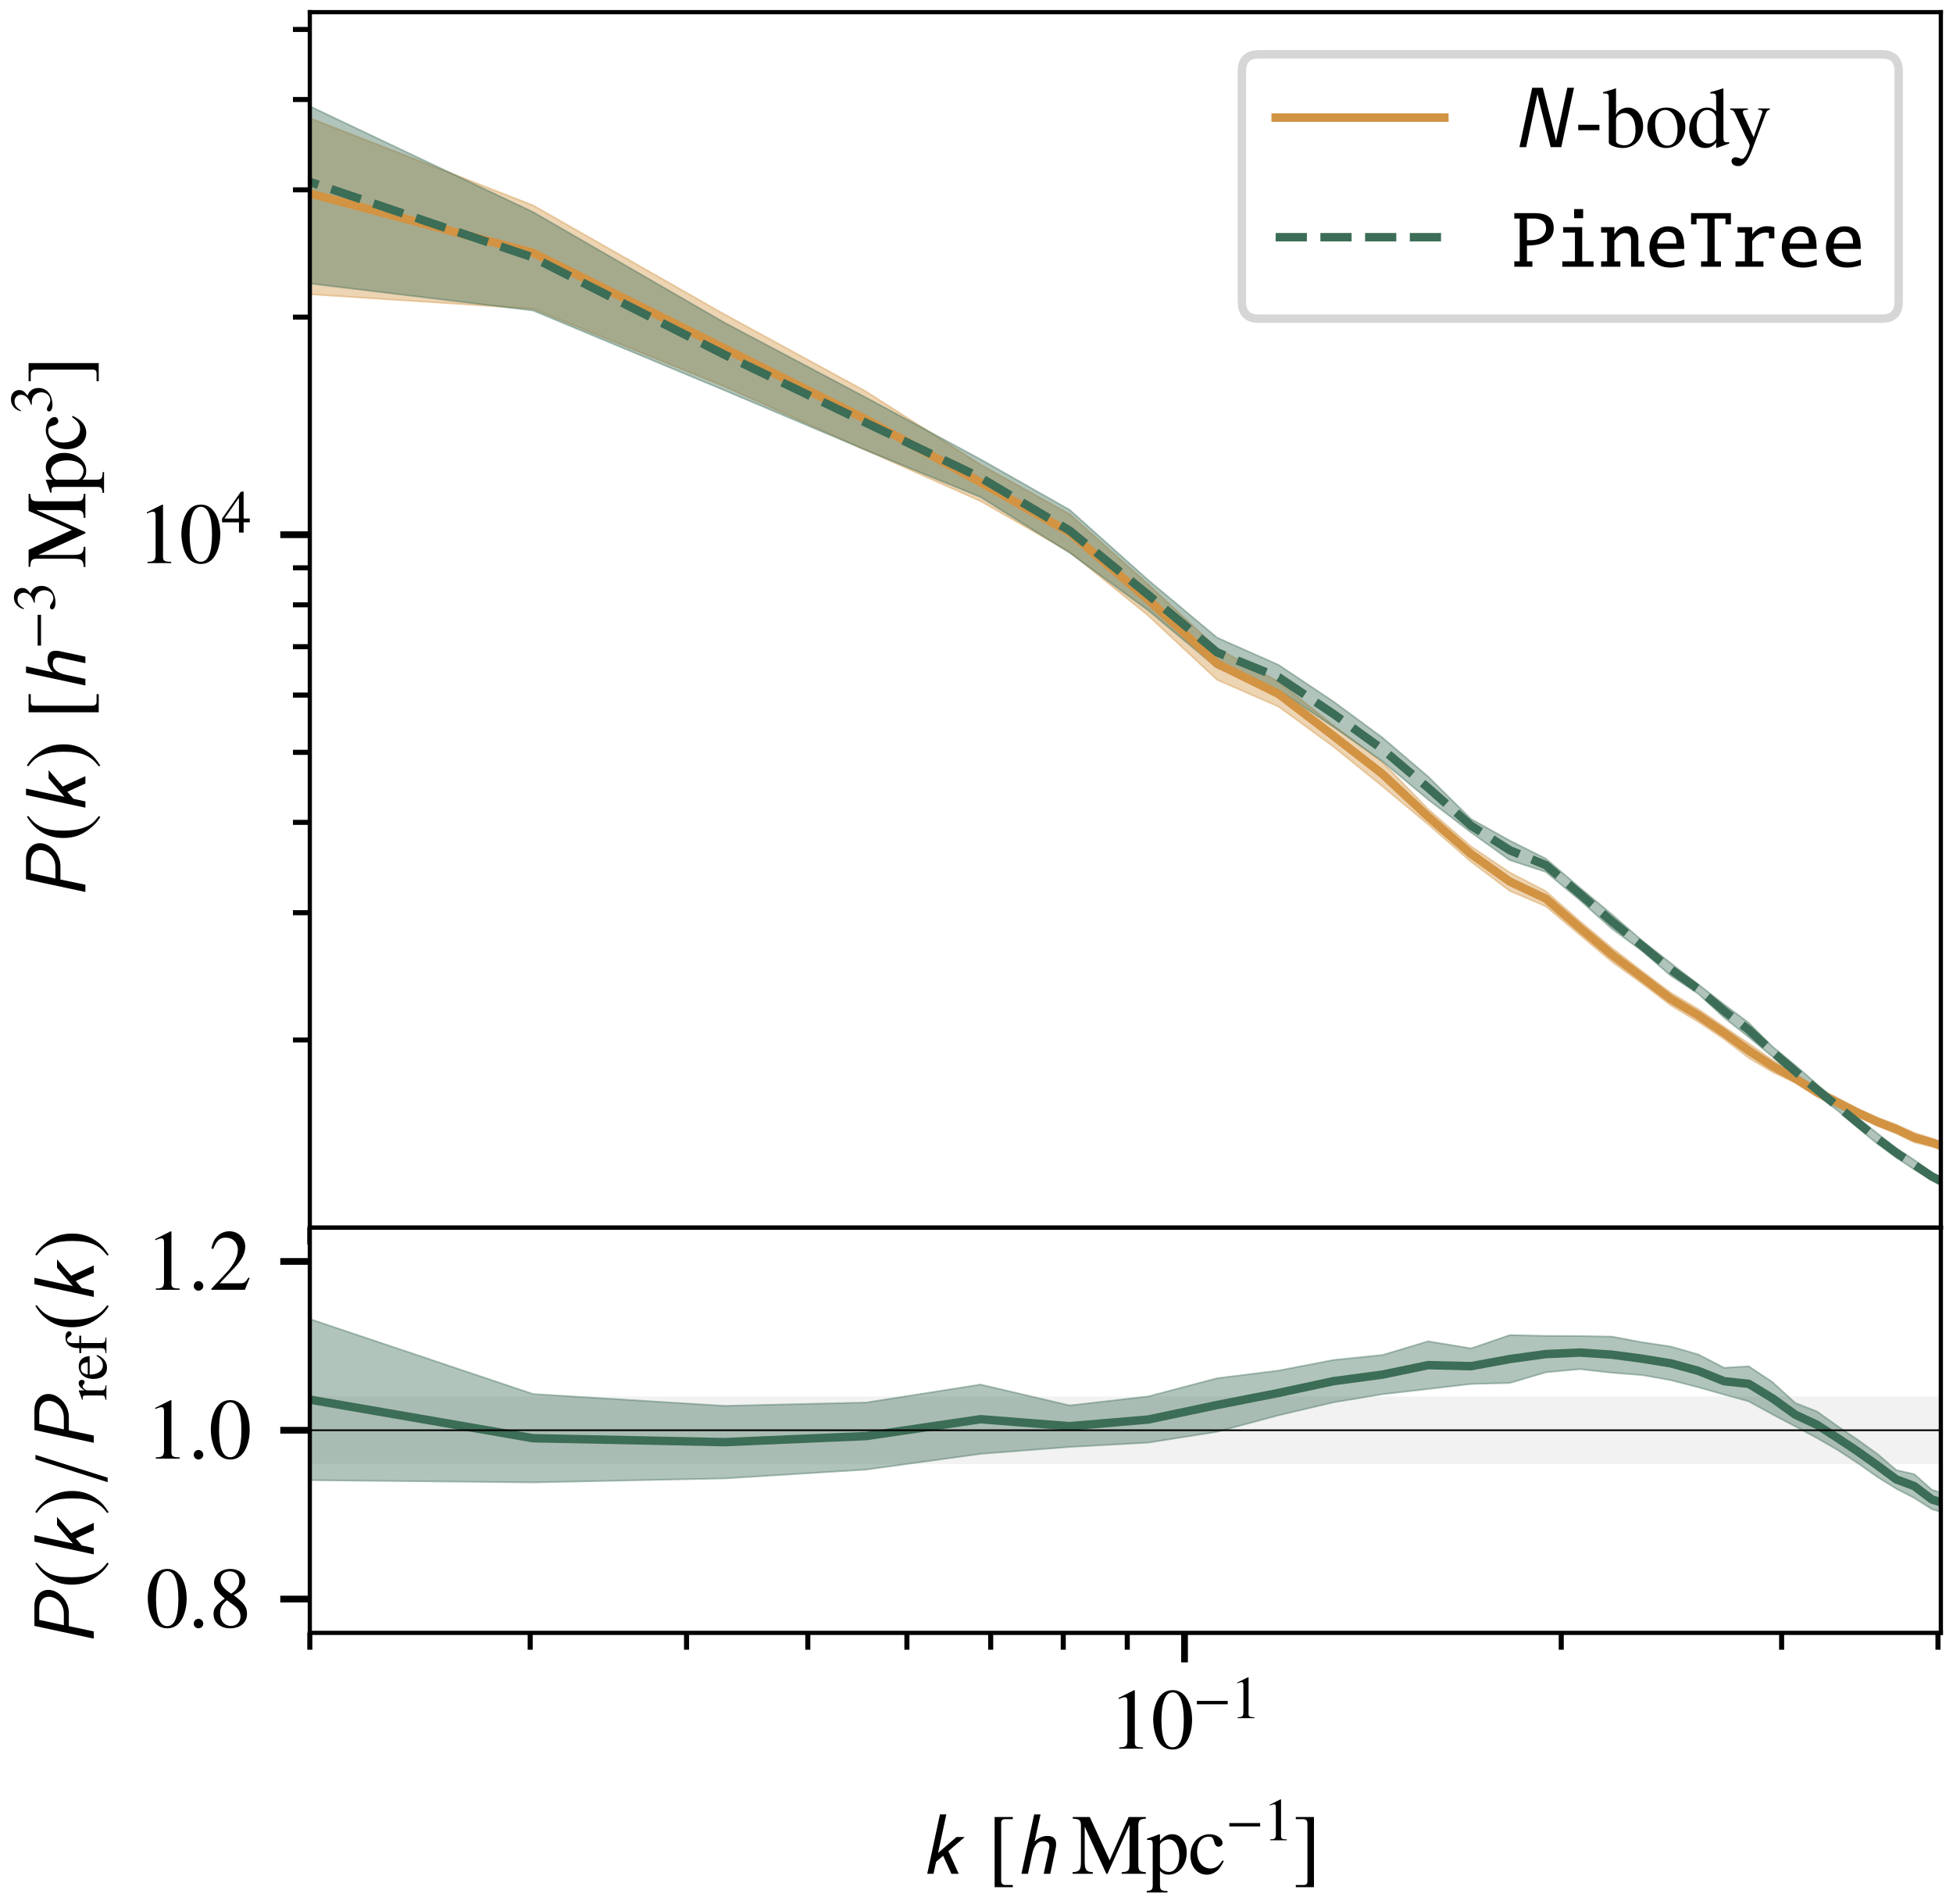 <?xml version="1.0" encoding="utf-8" standalone="no"?>
<!DOCTYPE svg PUBLIC "-//W3C//DTD SVG 1.1//EN"
  "http://www.w3.org/Graphics/SVG/1.1/DTD/svg11.dtd">
<svg xmlns:xlink="http://www.w3.org/1999/xlink" width="231.485pt" height="225.665pt" viewBox="0 0 231.485 225.665" xmlns="http://www.w3.org/2000/svg" version="1.1">
 <defs>
  <style type="text/css">*{stroke-linejoin: round; stroke-linecap: butt}</style>
 </defs>
 <g id="figure_1">
  <g id="patch_1">
   <path d="M 0 225.665 
L 231.485 225.665 
L 231.485 0 
L 0 0 
z
" style="fill: #ffffff"/>
  </g>
  <g id="axes_1">
   <g id="patch_2">
    <path d="M 36.722 145.497 
L 230.045 145.497 
L 230.045 1.44 
L 36.722 1.44 
z
" style="fill: #ffffff"/>
   </g>
   <g id="PolyCollection_1">
    <path d="M 29.212 11.063 
L 29.212 34.392 
L 63.18 36.597 
L 85.876 45.81 
L 102.672 53.362 
L 116.218 59.396 
L 126.792 65.427 
L 136.094 72.962 
L 144.254 80.566 
L 151.556 83.752 
L 158.052 88.496 
L 163.86 93.199 
L 169.276 97.707 
L 174.358 102.134 
L 178.954 105.591 
L 183.228 107.415 
L 187.253 110.81 
L 191.05 113.983 
L 194.643 116.576 
L 198.055 119.173 
L 201.297 121.118 
L 204.361 123.165 
L 207.275 125.381 
L 210.095 127.066 
L 212.778 128.318 
L 215.356 129.986 
L 217.855 131.254 
L 220.257 132.348 
L 222.549 133.474 
L 224.763 134.344 
L 226.9 135.401 
L 228.988 135.898 
L 231.009 136.573 
L 232.961 137.769 
L 234.857 138.362 
L 236.696 139.329 
L 238.495 139.956 
L 240.232 140.659 
L 241.918 141.038 
L 243.569 141.537 
L 245.16 142.237 
L 246.731 142.561 
L 248.282 142.987 
L 249.771 143.762 
L 251.211 144.027 
L 252.656 144.6 
L 254.083 144.963 
L 255.427 145.751 
L 256.737 145.824 
L 258.099 147.604 
L 259.489 147.508 
L 260.74 147.588 
L 261.738 149.991 
L 262.978 151.37 
L 264.258 160.984 
L 265.431 86076.869 
L 265.431 111.315 
L 265.431 111.315 
L 264.258 133.836 
L 262.978 141.163 
L 261.738 142.169 
L 260.74 142.914 
L 259.489 142.96 
L 258.099 143.87 
L 256.737 142.83 
L 255.427 142.775 
L 254.083 142.957 
L 252.656 142.431 
L 251.211 142.409 
L 249.771 142.03 
L 248.282 141.519 
L 246.731 141.321 
L 245.16 141.193 
L 243.569 140.404 
L 241.918 140.179 
L 240.232 139.66 
L 238.495 138.879 
L 236.696 138.261 
L 234.857 137.326 
L 232.961 136.746 
L 231.009 135.663 
L 228.988 134.92 
L 226.9 134.249 
L 224.763 133.286 
L 222.549 132.446 
L 220.257 131.455 
L 217.855 130.142 
L 215.356 128.883 
L 212.778 127.318 
L 210.095 125.641 
L 207.275 123.673 
L 204.361 121.695 
L 201.297 119.587 
L 198.055 117.658 
L 194.643 115.097 
L 191.05 112.324 
L 187.253 109.162 
L 183.228 105.615 
L 178.954 103.402 
L 174.358 100.31 
L 169.276 95.901 
L 163.86 90.32 
L 158.052 85.976 
L 151.556 80.803 
L 144.254 76.827 
L 136.094 69.248 
L 126.792 60.944 
L 116.218 55.06 
L 102.672 46.409 
L 85.876 37.256 
L 63.18 24.336 
L 29.212 11.063 
z
" clip-path="url(#pff41f1a138)" style="fill: #d29343; fill-opacity: 0.4; stroke: #d29343; stroke-opacity: 0.4; stroke-width: 0.2"/>
   </g>
   <g id="PolyCollection_2">
    <path d="M 29.212 9.037 
L 29.212 32.692 
L 63.18 36.802 
L 85.876 46.263 
L 102.672 53.37 
L 116.218 58.907 
L 126.792 65.526 
L 136.094 72.335 
L 144.254 79.147 
L 151.556 81.781 
L 158.052 86.14 
L 163.86 90.231 
L 169.276 94.758 
L 174.358 98.655 
L 178.954 101.945 
L 183.228 103.333 
L 187.253 106.685 
L 191.05 110.069 
L 194.643 112.71 
L 198.055 115.655 
L 201.297 117.787 
L 204.361 120.611 
L 207.275 122.908 
L 210.095 125.24 
L 212.778 127.701 
L 215.356 129.786 
L 217.855 131.646 
L 220.257 133.709 
L 222.549 135.584 
L 224.763 137.191 
L 226.9 138.608 
L 228.988 139.885 
L 231.009 140.99 
L 232.961 142.122 
L 234.857 143.381 
L 236.696 144.24 
L 238.495 145.368 
L 240.232 146.076 
L 241.918 147.064 
L 243.569 147.971 
L 245.16 148.684 
L 246.731 149.262 
L 248.282 150.407 
L 249.771 150.712 
L 251.211 151.521 
L 252.656 151.363 
L 254.083 152.331 
L 255.427 152.828 
L 256.737 153.471 
L 258.099 153.866 
L 259.489 154.91 
L 260.74 155.258 
L 261.738 156.624 
L 262.978 158.549 
L 264.258 160.716 
L 265.431 86076.869 
L 265.431 118.285 
L 265.431 118.285 
L 264.258 144.393 
L 262.978 146.007 
L 261.738 148.659 
L 260.74 148.964 
L 259.489 150.682 
L 258.099 150.404 
L 256.737 150.794 
L 255.427 150.4 
L 254.083 150.007 
L 252.656 149.387 
L 251.211 149.101 
L 249.771 148.912 
L 248.282 148.739 
L 246.731 148.109 
L 245.16 147.349 
L 243.569 146.686 
L 241.918 146.034 
L 240.232 145.258 
L 238.495 144.279 
L 236.696 143.283 
L 234.857 142.174 
L 232.961 141.276 
L 231.009 139.953 
L 228.988 138.991 
L 226.9 137.481 
L 224.763 136.069 
L 222.549 134.348 
L 220.257 132.52 
L 217.855 130.658 
L 215.356 128.492 
L 212.778 126.244 
L 210.095 124.047 
L 207.275 121.22 
L 204.361 119.044 
L 201.297 116.663 
L 198.055 114.169 
L 194.643 111.484 
L 191.05 108.365 
L 187.253 105.2 
L 183.228 101.766 
L 178.954 99.626 
L 174.358 97.066 
L 169.276 92.038 
L 163.86 87.422 
L 158.052 83.144 
L 151.556 78.808 
L 144.254 75.567 
L 136.094 68.746 
L 126.792 60.432 
L 116.218 54.434 
L 102.672 47.133 
L 85.876 38.248 
L 63.18 25.135 
L 29.212 9.037 
z
" clip-path="url(#pff41f1a138)" style="fill: #3c6d56; fill-opacity: 0.4; stroke: #3c6d56; stroke-opacity: 0.4; stroke-width: 0.2"/>
   </g>
   <g id="matplotlib.axis_1">
    <g id="xtick_1">
     <g id="line2d_1">
      <defs>
       <path id="m02d01fe6b8" d="M 0 0 
L 0 3.5 
" style="stroke: #000000; stroke-width: 0.8"/>
      </defs>
      <g>
       <use xlink:href="#m02d01fe6b8" x="140.4" y="145.497" style="stroke: #000000; stroke-width: 0.8"/>
      </g>
     </g>
    </g>
    <g id="xtick_2">
     <g id="line2d_2">
      <defs>
       <path id="mad26ed3a1e" d="M 0 0 
L 0 2 
" style="stroke: #000000; stroke-width: 0.6"/>
      </defs>
      <g>
       <use xlink:href="#mad26ed3a1e" x="36.722" y="145.497" style="stroke: #000000; stroke-width: 0.6"/>
      </g>
     </g>
    </g>
    <g id="xtick_3">
     <g id="line2d_3">
      <g>
       <use xlink:href="#mad26ed3a1e" x="62.842" y="145.497" style="stroke: #000000; stroke-width: 0.6"/>
      </g>
     </g>
    </g>
    <g id="xtick_4">
     <g id="line2d_4">
      <g>
       <use xlink:href="#mad26ed3a1e" x="81.374" y="145.497" style="stroke: #000000; stroke-width: 0.6"/>
      </g>
     </g>
    </g>
    <g id="xtick_5">
     <g id="line2d_5">
      <g>
       <use xlink:href="#mad26ed3a1e" x="95.748" y="145.497" style="stroke: #000000; stroke-width: 0.6"/>
      </g>
     </g>
    </g>
    <g id="xtick_6">
     <g id="line2d_6">
      <g>
       <use xlink:href="#mad26ed3a1e" x="107.493" y="145.497" style="stroke: #000000; stroke-width: 0.6"/>
      </g>
     </g>
    </g>
    <g id="xtick_7">
     <g id="line2d_7">
      <g>
       <use xlink:href="#mad26ed3a1e" x="117.424" y="145.497" style="stroke: #000000; stroke-width: 0.6"/>
      </g>
     </g>
    </g>
    <g id="xtick_8">
     <g id="line2d_8">
      <g>
       <use xlink:href="#mad26ed3a1e" x="126.026" y="145.497" style="stroke: #000000; stroke-width: 0.6"/>
      </g>
     </g>
    </g>
    <g id="xtick_9">
     <g id="line2d_9">
      <g>
       <use xlink:href="#mad26ed3a1e" x="133.613" y="145.497" style="stroke: #000000; stroke-width: 0.6"/>
      </g>
     </g>
    </g>
    <g id="xtick_10">
     <g id="line2d_10">
      <g>
       <use xlink:href="#mad26ed3a1e" x="185.052" y="145.497" style="stroke: #000000; stroke-width: 0.6"/>
      </g>
     </g>
    </g>
    <g id="xtick_11">
     <g id="line2d_11">
      <g>
       <use xlink:href="#mad26ed3a1e" x="211.172" y="145.497" style="stroke: #000000; stroke-width: 0.6"/>
      </g>
     </g>
    </g>
    <g id="xtick_12">
     <g id="line2d_12">
      <g>
       <use xlink:href="#mad26ed3a1e" x="229.704" y="145.497" style="stroke: #000000; stroke-width: 0.6"/>
      </g>
     </g>
    </g>
   </g>
   <g id="matplotlib.axis_2">
    <g id="ytick_1">
     <g id="line2d_13">
      <defs>
       <path id="m8288c429e6" d="M 0 0 
L -3.5 0 
" style="stroke: #000000; stroke-width: 0.8"/>
      </defs>
      <g>
       <use xlink:href="#m8288c429e6" x="36.722" y="63.372" style="stroke: #000000; stroke-width: 0.8"/>
      </g>
     </g>
     <g id="text_1">
      <!-- $\mathdefault{10^{4}}$ -->
      <g transform="translate(16.272 66.735) scale(0.1 -0.1)">
       <defs>
        <path id="NimbusRomNo9L-Regu-31" d="M 1862 4352 
L 710 3776 
L 710 3686 
C 787 3718 858 3743 883 3756 
C 998 3801 1107 3826 1171 3826 
C 1306 3826 1363 3731 1363 3525 
L 1363 599 
C 1363 386 1312 238 1210 179 
C 1114 121 1024 102 755 96 
L 755 0 
L 2522 0 
L 2522 96 
C 2016 102 1914 167 1914 477 
L 1914 4339 
L 1862 4352 
z
" transform="scale(0.016)"/>
        <path id="NimbusRomNo9L-Regu-30" d="M 1626 4352 
C 1274 4352 1005 4243 768 4019 
C 397 3661 154 2924 154 2176 
C 154 1478 365 729 666 371 
C 902 89 1229 -64 1600 -64 
C 1926 -64 2202 44 2432 268 
C 2803 620 3046 1363 3046 2137 
C 3046 3449 2464 4352 1626 4352 
z
M 1606 4185 
C 2144 4185 2432 3462 2432 2124 
C 2432 787 2150 102 1600 102 
C 1050 102 768 787 768 2118 
C 768 3475 1056 4185 1606 4185 
z
" transform="scale(0.016)"/>
        <path id="NimbusRomNo9L-Regu-34" d="M 3021 1497 
L 2368 1497 
L 2368 4352 
L 2086 4352 
L 77 1497 
L 77 1088 
L 1875 1088 
L 1875 0 
L 2368 0 
L 2368 1088 
L 3021 1088 
L 3021 1497 
z
M 1869 1497 
L 333 1497 
L 1869 3697 
L 1869 1497 
z
" transform="scale(0.016)"/>
       </defs>
       <use xlink:href="#NimbusRomNo9L-Regu-31" transform="scale(0.996)"/>
       <use xlink:href="#NimbusRomNo9L-Regu-30" transform="translate(49.813 0) scale(0.996)"/>
       <use xlink:href="#NimbusRomNo9L-Regu-34" transform="translate(99.626 36.164) scale(0.697)"/>
      </g>
     </g>
    </g>
    <g id="ytick_2">
     <g id="line2d_14">
      <defs>
       <path id="m710225ba68" d="M 0 0 
L -2 0 
" style="stroke: #000000; stroke-width: 0.6"/>
      </defs>
      <g>
       <use xlink:href="#m710225ba68" x="36.722" y="123.253" style="stroke: #000000; stroke-width: 0.6"/>
      </g>
     </g>
    </g>
    <g id="ytick_3">
     <g id="line2d_15">
      <g>
       <use xlink:href="#m710225ba68" x="36.722" y="108.168" style="stroke: #000000; stroke-width: 0.6"/>
      </g>
     </g>
    </g>
    <g id="ytick_4">
     <g id="line2d_16">
      <g>
       <use xlink:href="#m710225ba68" x="36.722" y="97.464" style="stroke: #000000; stroke-width: 0.6"/>
      </g>
     </g>
    </g>
    <g id="ytick_5">
     <g id="line2d_17">
      <g>
       <use xlink:href="#m710225ba68" x="36.722" y="89.162" style="stroke: #000000; stroke-width: 0.6"/>
      </g>
     </g>
    </g>
    <g id="ytick_6">
     <g id="line2d_18">
      <g>
       <use xlink:href="#m710225ba68" x="36.722" y="82.378" style="stroke: #000000; stroke-width: 0.6"/>
      </g>
     </g>
    </g>
    <g id="ytick_7">
     <g id="line2d_19">
      <g>
       <use xlink:href="#m710225ba68" x="36.722" y="76.643" style="stroke: #000000; stroke-width: 0.6"/>
      </g>
     </g>
    </g>
    <g id="ytick_8">
     <g id="line2d_20">
      <g>
       <use xlink:href="#m710225ba68" x="36.722" y="71.675" style="stroke: #000000; stroke-width: 0.6"/>
      </g>
     </g>
    </g>
    <g id="ytick_9">
     <g id="line2d_21">
      <g>
       <use xlink:href="#m710225ba68" x="36.722" y="67.292" style="stroke: #000000; stroke-width: 0.6"/>
      </g>
     </g>
    </g>
    <g id="ytick_10">
     <g id="line2d_22">
      <g>
       <use xlink:href="#m710225ba68" x="36.722" y="37.583" style="stroke: #000000; stroke-width: 0.6"/>
      </g>
     </g>
    </g>
    <g id="ytick_11">
     <g id="line2d_23">
      <g>
       <use xlink:href="#m710225ba68" x="36.722" y="22.497" style="stroke: #000000; stroke-width: 0.6"/>
      </g>
     </g>
    </g>
    <g id="ytick_12">
     <g id="line2d_24">
      <g>
       <use xlink:href="#m710225ba68" x="36.722" y="11.793" style="stroke: #000000; stroke-width: 0.6"/>
      </g>
     </g>
    </g>
    <g id="ytick_13">
     <g id="line2d_25">
      <g>
       <use xlink:href="#m710225ba68" x="36.722" y="3.491" style="stroke: #000000; stroke-width: 0.6"/>
      </g>
     </g>
    </g>
    <g id="text_2">
     <!-- $P(k)$ [$h^{-3}\,\mathrm{Mpc}^3$] -->
     <g transform="translate(10.12 106.621) rotate(-90) scale(0.1 -0.1)">
      <defs>
       <path id="CMSSI17-50" d="M 1498 1856 
L 2502 1856 
C 3373 1856 4198 2617 4198 3378 
C 4198 3912 3782 4416 3008 4416 
L 1517 4416 
L 570 0 
L 1107 0 
L 1498 1856 
z
M 1965 4057 
L 2797 4057 
C 3405 4057 3686 3743 3686 3340 
C 3686 2856 3270 2227 2400 2227 
L 1568 2227 
L 1965 4057 
z
" transform="scale(0.016)"/>
       <path id="NimbusRomNo9L-Regu-28" d="M 1888 4352 
C 1414 4044 1222 3878 986 3583 
C 531 3027 307 2387 307 1638 
C 307 825 544 198 1107 -455 
C 1370 -762 1536 -903 1869 -1108 
L 1946 -1006 
C 1434 -602 1254 -378 1082 102 
C 928 530 858 1017 858 1657 
C 858 2329 941 2854 1114 3251 
C 1293 3647 1485 3878 1946 4249 
L 1888 4352 
z
" transform="scale(0.016)"/>
       <path id="CMSSI17-6b" d="M 2054 1686 
L 3270 2735 
L 2656 2735 
L 1286 1552 
L 1901 4416 
L 1427 4416 
L 480 0 
L 947 0 
L 1139 891 
L 1664 1342 
L 2278 0 
L 2822 0 
L 2054 1686 
z
" transform="scale(0.016)"/>
       <path id="NimbusRomNo9L-Regu-29" d="M 243 -1108 
C 717 -801 909 -634 1146 -340 
C 1600 217 1824 857 1824 1606 
C 1824 2425 1587 3046 1024 3699 
C 762 4006 595 4147 262 4352 
L 186 4249 
C 698 3846 870 3622 1050 3142 
C 1203 2713 1274 2227 1274 1587 
C 1274 921 1190 390 1018 -1 
C 838 -404 646 -634 186 -1006 
L 243 -1108 
z
" transform="scale(0.016)"/>
       <path id="NimbusRomNo9L-Regu-5b" d="M 1914 -832 
L 1363 -832 
C 1152 -832 1050 -724 1050 -501 
L 1050 3783 
C 1050 3981 1133 4063 1338 4063 
L 1914 4063 
L 1914 4224 
L 563 4224 
L 563 -993 
L 1914 -993 
L 1914 -832 
z
" transform="scale(0.016)"/>
       <path id="CMSSI17-68" d="M 3021 1891 
C 3046 2000 3053 2058 3053 2219 
C 3053 2623 2829 2816 2387 2816 
C 1850 2816 1478 2425 1459 2406 
L 1453 2406 
L 1894 4416 
L 1421 4416 
L 474 0 
L 960 0 
L 1254 1389 
C 1312 1666 1478 2425 2061 2425 
C 2400 2425 2547 2290 2547 2039 
C 2547 1949 2541 1923 2534 1891 
L 2131 0 
L 2618 0 
L 3021 1891 
z
" transform="scale(0.016)"/>
       <path id="txsy-0" d="M 3674 1472 
L 3674 1830 
L 397 1830 
L 397 1472 
L 3674 1472 
z
" transform="scale(0.016)"/>
       <path id="NimbusRomNo9L-Regu-33" d="M 979 2137 
C 1357 2137 1504 2124 1658 2067 
C 2054 1926 2304 1561 2304 1120 
C 2304 582 1939 166 1466 166 
C 1293 166 1165 211 928 364 
C 736 480 627 524 518 524 
C 371 524 275 435 275 300 
C 275 76 550 -64 998 -64 
C 1491 -64 1997 102 2298 364 
C 2598 627 2765 998 2765 1427 
C 2765 1753 2662 2054 2477 2252 
C 2349 2393 2227 2470 1946 2592 
C 2387 2892 2547 3129 2547 3475 
C 2547 3993 2138 4352 1549 4352 
C 1229 4352 947 4243 717 4038 
C 525 3865 429 3699 288 3315 
L 384 3289 
C 646 3757 934 3967 1338 3967 
C 1754 3967 2042 3686 2042 3283 
C 2042 3052 1946 2822 1786 2662 
C 1594 2470 1414 2374 979 2220 
L 979 2137 
z
" transform="scale(0.016)"/>
       <path id="NimbusRomNo9L-Regu-4d" d="M 4314 3656 
L 4314 765 
C 4314 236 4237 153 3731 121 
L 3731 0 
L 5523 0 
L 5523 121 
C 5056 153 4966 242 4966 695 
L 4966 3528 
C 4966 3981 5050 4064 5523 4102 
L 5523 4224 
L 4250 4224 
L 2835 1002 
L 1357 4224 
L 90 4224 
L 90 4102 
C 614 4070 698 3994 698 3528 
L 698 938 
C 698 281 608 159 77 121 
L 77 0 
L 1581 0 
L 1581 121 
C 1088 147 979 293 979 938 
L 979 3509 
L 2586 0 
L 2675 0 
L 4314 3656 
z
" transform="scale(0.016)"/>
       <path id="NimbusRomNo9L-Regu-70" d="M 58 2515 
C 115 2521 160 2521 218 2521 
C 435 2521 480 2457 480 2157 
L 480 -839 
C 480 -1172 410 -1242 32 -1280 
L 32 -1389 
L 1581 -1389 
L 1581 -1280 
C 1101 -1274 1018 -1203 1018 -798 
L 1018 211 
C 1242 0 1395 -64 1664 -64 
C 2419 -64 3008 652 3008 1580 
C 3008 2374 2560 2944 1939 2944 
C 1581 2944 1299 2783 1018 2438 
L 1018 2931 
L 979 2944 
C 634 2809 410 2726 58 2617 
L 58 2515 
z
M 1018 2137 
C 1018 2329 1376 2559 1670 2559 
C 2144 2559 2458 2073 2458 1331 
C 2458 620 2144 140 1683 140 
C 1382 140 1018 371 1018 563 
L 1018 2137 
z
" transform="scale(0.016)"/>
       <path id="NimbusRomNo9L-Regu-63" d="M 2547 998 
C 2240 550 2010 396 1645 396 
C 1062 396 653 908 653 1644 
C 653 2303 1005 2758 1523 2758 
C 1754 2758 1837 2687 1901 2451 
L 1939 2310 
C 1990 2131 2106 2015 2240 2015 
C 2406 2015 2547 2137 2547 2284 
C 2547 2643 2099 2944 1562 2944 
C 1248 2944 922 2815 659 2585 
C 339 2303 160 1868 160 1363 
C 160 531 666 -64 1376 -64 
C 1664 -64 1920 38 2150 236 
C 2323 390 2445 563 2637 940 
L 2547 998 
z
" transform="scale(0.016)"/>
       <path id="NimbusRomNo9L-Regu-5d" d="M 218 -832 
L 218 -993 
L 1568 -993 
L 1568 4224 
L 218 4224 
L 218 4063 
L 768 4063 
C 979 4063 1082 3955 1082 3732 
L 1082 -552 
C 1082 -750 992 -832 794 -832 
L 218 -832 
z
" transform="scale(0.016)"/>
      </defs>
      <use xlink:href="#CMSSI17-50" transform="scale(0.996)"/>
      <use xlink:href="#NimbusRomNo9L-Regu-28" transform="translate(68.162 0) scale(0.996)"/>
      <use xlink:href="#CMSSI17-6b" transform="translate(101.338 0) scale(0.996)"/>
      <use xlink:href="#NimbusRomNo9L-Regu-29" transform="translate(155.016 0) scale(0.996)"/>
      <use xlink:href="#NimbusRomNo9L-Regu-5b" transform="translate(213.098 0) scale(0.996)"/>
      <use xlink:href="#CMSSI17-68" transform="translate(246.274 0) scale(0.996)"/>
      <use xlink:href="#txsy-0" transform="translate(296.627 36.164) scale(0.697)"/>
      <use xlink:href="#NimbusRomNo9L-Regu-33" transform="translate(340.98 36.164) scale(0.697)"/>
      <use xlink:href="#NimbusRomNo9L-Regu-4d" transform="translate(392.952 0) scale(0.996)"/>
      <use xlink:href="#NimbusRomNo9L-Regu-70" transform="translate(481.52 0) scale(0.996)"/>
      <use xlink:href="#NimbusRomNo9L-Regu-63" transform="translate(531.333 0) scale(0.996)"/>
      <use xlink:href="#NimbusRomNo9L-Regu-33" transform="translate(575.567 39.731) scale(0.697)"/>
      <use xlink:href="#NimbusRomNo9L-Regu-5d" transform="translate(610.934 0) scale(0.996)"/>
     </g>
    </g>
   </g>
   <g id="line2d_26">
    <path d="M 29.212 20.928 
L 63.18 29.963 
L 85.876 41.288 
L 102.672 49.723 
L 116.218 57.165 
L 126.792 63.118 
L 136.094 71.059 
L 144.254 78.65 
L 151.556 82.249 
L 158.052 87.215 
L 163.86 91.732 
L 169.276 96.793 
L 174.358 101.211 
L 178.954 104.481 
L 183.228 106.504 
L 187.253 109.977 
L 191.05 113.144 
L 194.643 115.829 
L 198.055 118.408 
L 201.297 120.345 
L 204.361 122.423 
L 207.275 124.517 
L 210.095 126.347 
L 212.778 127.815 
L 215.356 129.43 
L 217.855 130.694 
L 220.257 131.899 
L 222.549 132.956 
L 224.763 133.811 
L 226.9 134.82 
L 228.988 135.406 
L 231.009 136.115 
L 232.485 136.976 
" clip-path="url(#pff41f1a138)" style="fill: none; stroke: #d29343; stroke-linecap: square"/>
   </g>
   <g id="line2d_27">
    <path d="M 29.212 19.016 
L 63.18 30.513 
L 85.876 42.04 
L 102.672 50.121 
L 116.218 56.603 
L 126.792 62.892 
L 136.094 70.497 
L 144.254 77.314 
L 151.556 80.265 
L 158.052 84.612 
L 163.86 88.8 
L 169.276 93.373 
L 174.358 97.852 
L 178.954 100.767 
L 183.228 102.541 
L 187.253 105.935 
L 191.05 109.207 
L 194.643 112.092 
L 198.055 114.905 
L 201.297 117.221 
L 204.361 119.819 
L 207.275 122.054 
L 210.095 124.639 
L 212.778 126.965 
L 215.356 129.133 
L 217.855 131.149 
L 220.257 133.11 
L 222.549 134.961 
L 224.763 136.626 
L 226.9 138.04 
L 228.988 139.435 
L 231.009 140.468 
L 232.485 141.397 
" clip-path="url(#pff41f1a138)" style="fill: none; stroke-dasharray: 3.7,1.6; stroke-dashoffset: 0; stroke: #3c6d56"/>
   </g>
   <g id="patch_3">
    <path d="M 36.722 145.497 
L 36.722 1.44 
" style="fill: none; stroke: #000000; stroke-width: 0.5; stroke-linejoin: miter; stroke-linecap: square"/>
   </g>
   <g id="patch_4">
    <path d="M 230.045 145.497 
L 230.045 1.44 
" style="fill: none; stroke: #000000; stroke-width: 0.5; stroke-linejoin: miter; stroke-linecap: square"/>
   </g>
   <g id="patch_5">
    <path d="M 36.722 145.497 
L 230.045 145.497 
" style="fill: none; stroke: #000000; stroke-width: 0.5; stroke-linejoin: miter; stroke-linecap: square"/>
   </g>
   <g id="patch_6">
    <path d="M 36.722 1.44 
L 230.045 1.44 
" style="fill: none; stroke: #000000; stroke-width: 0.5; stroke-linejoin: miter; stroke-linecap: square"/>
   </g>
   <g id="legend_1">
    <g id="patch_7">
     <path d="M 149.202 37.764 
L 223.045 37.764 
Q 225.045 37.764 225.045 35.764 
L 225.045 8.44 
Q 225.045 6.44 223.045 6.44 
L 149.202 6.44 
Q 147.202 6.44 147.202 8.44 
L 147.202 35.764 
Q 147.202 37.764 149.202 37.764 
z
" style="fill: #ffffff; opacity: 0.8; stroke: #cccccc; stroke-linejoin: miter"/>
    </g>
    <g id="line2d_28">
     <path d="M 151.202 13.94 
L 161.202 13.94 
L 171.202 13.94 
" style="fill: none; stroke: #d29343; stroke-linecap: square"/>
    </g>
    <g id="text_3">
     <!-- $N$-body -->
     <g transform="translate(179.202 17.44) scale(0.1 -0.1)">
      <defs>
       <path id="CMSSI17-4e" d="M 4621 4416 
L 4122 4416 
L 3283 490 
L 3277 490 
C 3232 713 3174 935 3110 1190 
L 2298 4416 
L 1510 4416 
L 563 0 
L 1062 0 
L 1901 3925 
L 1907 3925 
C 1939 3753 2029 3416 2189 2767 
L 2886 0 
L 3674 0 
L 4621 4416 
z
" transform="scale(0.016)"/>
       <path id="NimbusRomNo9L-Regu-2d" d="M 250 1664 
L 250 1260 
L 1824 1260 
L 1824 1664 
L 250 1664 
z
" transform="scale(0.016)"/>
       <path id="NimbusRomNo9L-Regu-62" d="M 979 4358 
L 947 4371 
C 678 4275 506 4224 205 4140 
L 19 4089 
L 19 3987 
C 58 3993 83 3993 128 3993 
C 384 3993 442 3936 442 3667 
L 442 345 
C 442 147 986 -64 1498 -64 
C 2342 -64 2995 639 2995 1555 
C 2995 2342 2509 2944 1869 2944 
C 1478 2944 1107 2713 979 2399 
L 979 4358 
z
M 979 2060 
C 979 2310 1280 2540 1613 2540 
C 2112 2540 2432 2041 2432 1260 
C 2432 550 2125 140 1600 140 
C 1267 140 979 287 979 447 
L 979 2060 
z
" transform="scale(0.016)"/>
       <path id="NimbusRomNo9L-Regu-6f" d="M 1600 2944 
C 768 2944 186 2329 186 1446 
C 186 582 781 -64 1587 -64 
C 2394 -64 3008 614 3008 1497 
C 3008 2336 2419 2944 1600 2944 
z
M 1517 2764 
C 2054 2764 2432 2150 2432 1273 
C 2432 550 2144 115 1664 115 
C 1414 115 1178 268 1043 524 
C 864 857 762 1305 762 1760 
C 762 2368 1062 2764 1517 2764 
z
" transform="scale(0.016)"/>
       <path id="NimbusRomNo9L-Regu-64" d="M 2202 -64 
L 3142 268 
L 3142 371 
C 3027 364 3014 364 2995 364 
C 2765 364 2714 435 2714 729 
L 2714 4358 
L 2682 4371 
C 2374 4262 2150 4198 1741 4089 
L 1741 3987 
C 1792 3993 1830 3993 1882 3993 
C 2118 3993 2176 3929 2176 3667 
L 2176 2668 
C 1933 2873 1760 2944 1504 2944 
C 768 2944 173 2220 173 1312 
C 173 492 653 -64 1357 -64 
C 1715 -64 1958 64 2176 364 
L 2176 -45 
L 2202 -64 
z
M 2176 652 
C 2176 608 2131 531 2067 460 
C 1952 332 1792 268 1606 268 
C 1075 268 723 780 723 1568 
C 723 2291 1037 2764 1523 2764 
C 1862 2764 2176 2464 2176 2124 
L 2176 652 
z
" transform="scale(0.016)"/>
       <path id="NimbusRomNo9L-Regu-79" d="M 3040 2880 
L 2176 2880 
L 2176 2783 
C 2381 2783 2483 2726 2483 2623 
C 2483 2597 2477 2559 2458 2514 
L 1837 741 
L 1101 2366 
C 1062 2456 1037 2540 1037 2610 
C 1037 2726 1133 2771 1408 2783 
L 1408 2880 
L 90 2880 
L 90 2790 
C 256 2764 365 2694 416 2585 
L 1146 1005 
L 1165 953 
L 1261 761 
C 1440 439 1542 208 1542 112 
C 1542 15 1395 -389 1286 -582 
C 1197 -749 1056 -871 966 -871 
C 928 -871 870 -858 806 -826 
C 685 -781 576 -755 467 -755 
C 320 -755 192 -884 192 -1037 
C 192 -1248 397 -1408 666 -1408 
C 1094 -1408 1402 -1050 1747 -126 
L 2733 2495 
C 2816 2700 2886 2764 3040 2783 
L 3040 2880 
z
" transform="scale(0.016)"/>
      </defs>
      <use xlink:href="#CMSSI17-4e" transform="scale(0.996)"/>
      <use xlink:href="#NimbusRomNo9L-Regu-2d" transform="translate(74.642 0) scale(0.996)"/>
      <use xlink:href="#NimbusRomNo9L-Regu-62" transform="translate(107.817 0) scale(0.996)"/>
      <use xlink:href="#NimbusRomNo9L-Regu-6f" transform="translate(157.63 0) scale(0.996)"/>
      <use xlink:href="#NimbusRomNo9L-Regu-64" transform="translate(207.444 0) scale(0.996)"/>
      <use xlink:href="#NimbusRomNo9L-Regu-79" transform="translate(257.257 0) scale(0.996)"/>
     </g>
    </g>
    <g id="line2d_29">
     <path d="M 151.202 28.112 
L 161.202 28.112 
L 171.202 28.112 
" style="fill: none; stroke-dasharray: 3.7,1.6; stroke-dashoffset: 0; stroke: #3c6d56"/>
    </g>
    <g id="text_4">
     <!-- \texttt{PineTree} -->
     <g transform="translate(179.202 31.612) scale(0.1 -0.1)">
      <defs>
       <path id="txtt-50" d="M 3110 2876 
C 3110 3763 2438 3987 1715 3987 
L 179 3987 
L 179 3584 
L 582 3584 
L 582 403 
L 179 403 
L 179 0 
L 1523 0 
L 1523 403 
L 1120 403 
L 1120 1576 
C 1946 1576 3110 1760 3110 2876 
z
M 2541 2863 
C 2541 2232 1971 1977 1453 1977 
L 1120 1977 
L 1120 3584 
L 1651 3584 
C 2080 3584 2541 3399 2541 2863 
z
" transform="scale(0.016)"/>
       <path id="txtt-69" d="M 2016 3609 
L 2016 4288 
L 1344 4288 
L 1344 3609 
L 2016 3609 
z
M 2790 0 
L 2790 403 
L 1946 403 
L 1946 2944 
L 531 2944 
L 531 2540 
L 1408 2540 
L 1408 403 
L 467 403 
L 467 0 
L 2790 0 
z
" transform="scale(0.016)"/>
       <path id="txtt-6e" d="M 3290 0 
L 3290 403 
L 2842 403 
L 2842 2017 
C 2842 2585 2630 3014 1997 3014 
C 1549 3014 1274 2758 1056 2394 
L 1056 2944 
L 70 2944 
L 70 2540 
L 518 2540 
L 518 403 
L 70 403 
L 70 0 
L 1504 0 
L 1504 403 
L 1056 403 
L 1056 1928 
C 1242 2183 1478 2502 1830 2502 
C 2246 2502 2298 2209 2298 1864 
L 2298 0 
L 3290 0 
z
" transform="scale(0.016)"/>
       <path id="txtt-65" d="M 2982 115 
L 2982 535 
C 2682 414 2362 332 2035 332 
C 1370 332 992 661 954 1324 
L 2970 1324 
C 2970 2188 2835 3008 1779 3008 
C 890 3008 384 2252 384 1427 
C 384 440 992 -64 1965 -64 
C 2310 -64 2656 12 2982 115 
z
M 2394 1728 
L 966 1728 
C 1011 2169 1235 2604 1734 2604 
C 2234 2604 2394 2252 2394 1804 
L 2394 1728 
z
" transform="scale(0.016)"/>
       <path id="txtt-54" d="M 3162 3150 
L 3162 3987 
L 198 3987 
L 198 3150 
L 602 3150 
L 602 3584 
L 1414 3584 
L 1414 403 
L 941 403 
L 941 0 
L 2419 0 
L 2419 403 
L 1952 403 
L 1952 3584 
L 2758 3584 
L 2758 3150 
L 3162 3150 
z
" transform="scale(0.016)"/>
       <path id="txtt-72" d="M 3110 2106 
L 3110 2944 
C 2925 2982 2739 3014 2554 3014 
C 2086 3014 1722 2771 1466 2394 
L 1466 2944 
L 371 2944 
L 371 2540 
L 922 2540 
L 922 403 
L 218 403 
L 218 0 
L 2298 0 
L 2298 403 
L 1466 403 
L 1466 1915 
C 1728 2285 2010 2540 2490 2540 
C 2560 2540 2637 2528 2707 2515 
L 2707 2106 
L 3110 2106 
z
" transform="scale(0.016)"/>
      </defs>
      <use xlink:href="#txtt-50" transform="scale(0.996)"/>
      <use xlink:href="#txtt-69" transform="translate(52.304 0) scale(0.996)"/>
      <use xlink:href="#txtt-6e" transform="translate(104.608 0) scale(0.996)"/>
      <use xlink:href="#txtt-65" transform="translate(156.911 0) scale(0.996)"/>
      <use xlink:href="#txtt-54" transform="translate(209.215 0) scale(0.996)"/>
      <use xlink:href="#txtt-72" transform="translate(261.519 0) scale(0.996)"/>
      <use xlink:href="#txtt-65" transform="translate(313.823 0) scale(0.996)"/>
      <use xlink:href="#txtt-65" transform="translate(366.127 0) scale(0.996)"/>
     </g>
    </g>
   </g>
  </g>
  <g id="axes_2">
   <g id="patch_8">
    <path d="M 36.722 193.516 
L 230.045 193.516 
L 230.045 145.497 
L 36.722 145.497 
z
" style="fill: #ffffff"/>
   </g>
   <g id="PolyCollection_3">
    <path d="M 29.212 165.505 
L 29.212 173.508 
L 63.18 173.508 
L 85.876 173.508 
L 102.672 173.508 
L 116.218 173.508 
L 126.792 173.508 
L 136.094 173.508 
L 144.254 173.508 
L 151.556 173.508 
L 158.052 173.508 
L 163.86 173.508 
L 169.276 173.508 
L 174.358 173.508 
L 178.954 173.508 
L 183.228 173.508 
L 187.253 173.508 
L 191.05 173.508 
L 194.643 173.508 
L 198.055 173.508 
L 201.297 173.508 
L 204.361 173.508 
L 207.275 173.508 
L 210.095 173.508 
L 212.778 173.508 
L 215.356 173.508 
L 217.855 173.508 
L 220.257 173.508 
L 222.549 173.508 
L 224.763 173.508 
L 226.9 173.508 
L 228.988 173.508 
L 231.009 173.508 
L 232.961 173.508 
L 234.857 173.508 
L 236.696 173.508 
L 238.495 173.508 
L 240.232 173.508 
L 241.918 173.508 
L 243.569 173.508 
L 245.16 173.508 
L 246.731 173.508 
L 248.282 173.508 
L 249.771 173.508 
L 251.211 173.508 
L 252.656 173.508 
L 254.083 173.508 
L 255.427 173.508 
L 256.737 173.508 
L 258.099 173.508 
L 259.489 173.508 
L 260.74 173.508 
L 261.738 173.508 
L 262.978 173.508 
L 264.258 173.508 
L 265.431 173.508 
L 265.431 165.505 
L 265.431 165.505 
L 264.258 165.505 
L 262.978 165.505 
L 261.738 165.505 
L 260.74 165.505 
L 259.489 165.505 
L 258.099 165.505 
L 256.737 165.505 
L 255.427 165.505 
L 254.083 165.505 
L 252.656 165.505 
L 251.211 165.505 
L 249.771 165.505 
L 248.282 165.505 
L 246.731 165.505 
L 245.16 165.505 
L 243.569 165.505 
L 241.918 165.505 
L 240.232 165.505 
L 238.495 165.505 
L 236.696 165.505 
L 234.857 165.505 
L 232.961 165.505 
L 231.009 165.505 
L 228.988 165.505 
L 226.9 165.505 
L 224.763 165.505 
L 222.549 165.505 
L 220.257 165.505 
L 217.855 165.505 
L 215.356 165.505 
L 212.778 165.505 
L 210.095 165.505 
L 207.275 165.505 
L 204.361 165.505 
L 201.297 165.505 
L 198.055 165.505 
L 194.643 165.505 
L 191.05 165.505 
L 187.253 165.505 
L 183.228 165.505 
L 178.954 165.505 
L 174.358 165.505 
L 169.276 165.505 
L 163.86 165.505 
L 158.052 165.505 
L 151.556 165.505 
L 144.254 165.505 
L 136.094 165.505 
L 126.792 165.505 
L 116.218 165.505 
L 102.672 165.505 
L 85.876 165.505 
L 63.18 165.505 
L 29.212 165.505 
z
" clip-path="url(#p569ed8f55e)" style="fill: #808080; fill-opacity: 0.1"/>
   </g>
   <g id="PolyCollection_4">
    <path d="M 29.212 153.802 
L 29.212 175.35 
L 63.18 175.688 
L 85.876 175.217 
L 102.672 174.169 
L 116.218 172.307 
L 126.792 171.483 
L 136.094 170.973 
L 144.254 169.686 
L 151.556 167.731 
L 158.052 166.201 
L 163.86 165.234 
L 169.276 164.613 
L 174.358 164.02 
L 178.954 163.903 
L 183.228 162.637 
L 187.253 162.259 
L 191.05 162.688 
L 194.643 162.968 
L 198.055 163.572 
L 201.297 164.411 
L 204.361 165.279 
L 207.275 166.081 
L 210.095 167.633 
L 212.778 169.042 
L 215.356 170.431 
L 217.855 171.873 
L 220.257 173.445 
L 222.549 175.06 
L 224.763 176.436 
L 226.9 177.538 
L 228.988 178.861 
L 231.009 179.471 
L 232.961 179.698 
L 234.857 180.806 
L 236.696 180.653 
L 238.495 181.828 
L 240.232 181.763 
L 241.918 182.319 
L 243.569 183.447 
L 245.16 183.395 
L 246.731 184.212 
L 248.282 185.92 
L 249.771 185.223 
L 251.211 186.121 
L 252.656 185.405 
L 254.083 186.163 
L 255.427 187.55 
L 256.737 187.9 
L 258.099 185.962 
L 259.489 189.602 
L 260.74 189.117 
L 261.738 191.466 
L 262.978 195.463 
L 264.258 202.796 
L 265.431 86093.899 
L 265.431 -149075.963 
L 265.431 -149075.963 
L 264.258 148.95 
L 262.978 163.741 
L 261.738 172.195 
L 260.74 176.208 
L 259.489 178.371 
L 258.099 178.11 
L 256.737 181.233 
L 255.427 179.942 
L 254.083 180.939 
L 252.656 180.467 
L 251.211 180.559 
L 249.771 180.87 
L 248.282 181.611 
L 246.731 181.305 
L 245.16 180.526 
L 243.569 180.682 
L 241.918 180.299 
L 240.232 179.25 
L 238.495 178.797 
L 236.696 178.343 
L 234.857 178.057 
L 232.961 177.305 
L 231.009 177.2 
L 228.988 176.56 
L 226.9 174.716 
L 224.763 174.226 
L 222.549 172.33 
L 220.257 170.678 
L 217.855 169.055 
L 215.356 167.275 
L 212.778 166.266 
L 210.095 163.807 
L 207.275 161.925 
L 204.361 162.106 
L 201.297 160.522 
L 198.055 159.589 
L 194.643 159.079 
L 191.05 158.409 
L 187.253 158.335 
L 183.228 158.32 
L 178.954 158.231 
L 174.358 159.806 
L 169.276 158.964 
L 163.86 160.586 
L 158.052 161.178 
L 151.556 162.432 
L 144.254 163.343 
L 136.094 165.497 
L 126.792 166.566 
L 116.218 164.088 
L 102.672 166.22 
L 85.876 166.614 
L 63.18 165.21 
L 29.212 153.802 
z
" clip-path="url(#p569ed8f55e)" style="fill: #3c6d56; fill-opacity: 0.4; stroke: #3c6d56; stroke-opacity: 0.4; stroke-width: 0.2"/>
   </g>
   <g id="matplotlib.axis_3">
    <g id="xtick_13">
     <g id="line2d_30">
      <g>
       <use xlink:href="#m02d01fe6b8" x="140.4" y="193.516" style="stroke: #000000; stroke-width: 0.8"/>
      </g>
     </g>
     <g id="text_5">
      <!-- $\mathdefault{10^{-1}}$ -->
      <g transform="translate(131.458 207.241) scale(0.1 -0.1)">
       <use xlink:href="#NimbusRomNo9L-Regu-31" transform="scale(0.996)"/>
       <use xlink:href="#NimbusRomNo9L-Regu-30" transform="translate(49.813 0) scale(0.996)"/>
       <use xlink:href="#txsy-0" transform="translate(99.626 36.164) scale(0.697)"/>
       <use xlink:href="#NimbusRomNo9L-Regu-31" transform="translate(143.98 36.164) scale(0.697)"/>
      </g>
     </g>
    </g>
    <g id="xtick_14">
     <g id="line2d_31">
      <g>
       <use xlink:href="#mad26ed3a1e" x="36.722" y="193.516" style="stroke: #000000; stroke-width: 0.6"/>
      </g>
     </g>
    </g>
    <g id="xtick_15">
     <g id="line2d_32">
      <g>
       <use xlink:href="#mad26ed3a1e" x="62.842" y="193.516" style="stroke: #000000; stroke-width: 0.6"/>
      </g>
     </g>
    </g>
    <g id="xtick_16">
     <g id="line2d_33">
      <g>
       <use xlink:href="#mad26ed3a1e" x="81.374" y="193.516" style="stroke: #000000; stroke-width: 0.6"/>
      </g>
     </g>
    </g>
    <g id="xtick_17">
     <g id="line2d_34">
      <g>
       <use xlink:href="#mad26ed3a1e" x="95.748" y="193.516" style="stroke: #000000; stroke-width: 0.6"/>
      </g>
     </g>
    </g>
    <g id="xtick_18">
     <g id="line2d_35">
      <g>
       <use xlink:href="#mad26ed3a1e" x="107.493" y="193.516" style="stroke: #000000; stroke-width: 0.6"/>
      </g>
     </g>
    </g>
    <g id="xtick_19">
     <g id="line2d_36">
      <g>
       <use xlink:href="#mad26ed3a1e" x="117.424" y="193.516" style="stroke: #000000; stroke-width: 0.6"/>
      </g>
     </g>
    </g>
    <g id="xtick_20">
     <g id="line2d_37">
      <g>
       <use xlink:href="#mad26ed3a1e" x="126.026" y="193.516" style="stroke: #000000; stroke-width: 0.6"/>
      </g>
     </g>
    </g>
    <g id="xtick_21">
     <g id="line2d_38">
      <g>
       <use xlink:href="#mad26ed3a1e" x="133.613" y="193.516" style="stroke: #000000; stroke-width: 0.6"/>
      </g>
     </g>
    </g>
    <g id="xtick_22">
     <g id="line2d_39">
      <g>
       <use xlink:href="#mad26ed3a1e" x="185.052" y="193.516" style="stroke: #000000; stroke-width: 0.6"/>
      </g>
     </g>
    </g>
    <g id="xtick_23">
     <g id="line2d_40">
      <g>
       <use xlink:href="#mad26ed3a1e" x="211.172" y="193.516" style="stroke: #000000; stroke-width: 0.6"/>
      </g>
     </g>
    </g>
    <g id="xtick_24">
     <g id="line2d_41">
      <g>
       <use xlink:href="#mad26ed3a1e" x="229.704" y="193.516" style="stroke: #000000; stroke-width: 0.6"/>
      </g>
     </g>
    </g>
    <g id="text_6">
     <!-- $k$ [$h\,\mathrm{Mpc}^{-1}$] -->
     <g transform="translate(109.137 222.073) scale(0.1 -0.1)">
      <use xlink:href="#CMSSI17-6b" transform="scale(0.996)"/>
      <use xlink:href="#NimbusRomNo9L-Regu-5b" transform="translate(78.584 0) scale(0.996)"/>
      <use xlink:href="#CMSSI17-68" transform="translate(111.76 0) scale(0.996)"/>
      <use xlink:href="#NimbusRomNo9L-Regu-4d" transform="translate(178.718 0) scale(0.996)"/>
      <use xlink:href="#NimbusRomNo9L-Regu-70" transform="translate(267.286 0) scale(0.996)"/>
      <use xlink:href="#NimbusRomNo9L-Regu-63" transform="translate(317.099 0) scale(0.996)"/>
      <use xlink:href="#txsy-0" transform="translate(361.333 39.731) scale(0.697)"/>
      <use xlink:href="#NimbusRomNo9L-Regu-31" transform="translate(405.686 39.731) scale(0.697)"/>
      <use xlink:href="#NimbusRomNo9L-Regu-5d" transform="translate(441.054 0) scale(0.996)"/>
     </g>
    </g>
   </g>
   <g id="matplotlib.axis_4">
    <g id="ytick_14">
     <g id="line2d_42">
      <g>
       <use xlink:href="#m8288c429e6" x="36.722" y="189.514" style="stroke: #000000; stroke-width: 0.8"/>
      </g>
     </g>
     <g id="text_7">
      <!-- 0.8 -->
      <g transform="translate(17.269 192.877) scale(0.1 -0.1)">
       <defs>
        <path id="NimbusRomNo9L-Regu-2e" d="M 800 646 
C 608 646 448 480 448 281 
C 448 96 608 -64 794 -64 
C 992 -64 1158 96 1158 281 
C 1158 480 992 646 800 646 
z
" transform="scale(0.016)"/>
        <path id="NimbusRomNo9L-Regu-38" d="M 1856 2400 
C 2490 2739 2714 3008 2714 3443 
C 2714 3968 2253 4352 1613 4352 
C 915 4352 397 3923 397 3341 
C 397 2924 518 2739 1190 2150 
C 499 1625 358 1427 358 992 
C 358 371 864 -64 1587 -64 
C 2355 -64 2848 358 2848 1017 
C 2848 1510 2630 1824 1856 2400 
z
M 1741 1740 
C 2208 1408 2362 1177 2362 819 
C 2362 403 2074 115 1658 115 
C 1171 115 845 486 845 1043 
C 845 1452 986 1721 1357 2022 
L 1741 1740 
z
M 1670 2515 
C 1101 2886 870 3180 870 3539 
C 870 3910 1158 4172 1562 4172 
C 1997 4172 2272 3891 2272 3449 
C 2272 3084 2093 2796 1728 2553 
C 1696 2534 1696 2534 1670 2515 
z
" transform="scale(0.016)"/>
       </defs>
       <use xlink:href="#NimbusRomNo9L-Regu-30" transform="scale(0.996)"/>
       <use xlink:href="#NimbusRomNo9L-Regu-2e" transform="translate(49.813 0) scale(0.996)"/>
       <use xlink:href="#NimbusRomNo9L-Regu-38" transform="translate(74.72 0) scale(0.996)"/>
      </g>
     </g>
    </g>
    <g id="ytick_15">
     <g id="line2d_43">
      <g>
       <use xlink:href="#m8288c429e6" x="36.722" y="169.506" style="stroke: #000000; stroke-width: 0.8"/>
      </g>
     </g>
     <g id="text_8">
      <!-- 1.0 -->
      <g transform="translate(17.269 172.869) scale(0.1 -0.1)">
       <use xlink:href="#NimbusRomNo9L-Regu-31" transform="scale(0.996)"/>
       <use xlink:href="#NimbusRomNo9L-Regu-2e" transform="translate(49.813 0) scale(0.996)"/>
       <use xlink:href="#NimbusRomNo9L-Regu-30" transform="translate(74.72 0) scale(0.996)"/>
      </g>
     </g>
    </g>
    <g id="ytick_16">
     <g id="line2d_44">
      <g>
       <use xlink:href="#m8288c429e6" x="36.722" y="149.498" style="stroke: #000000; stroke-width: 0.8"/>
      </g>
     </g>
     <g id="text_9">
      <!-- 1.2 -->
      <g transform="translate(17.269 152.861) scale(0.1 -0.1)">
       <defs>
        <path id="NimbusRomNo9L-Regu-32" d="M 3040 879 
L 2957 912 
C 2720 544 2637 486 2349 486 
L 819 486 
L 1894 1621 
C 2464 2221 2714 2711 2714 3214 
C 2714 3858 2195 4352 1530 4352 
C 1178 4352 845 4211 608 3955 
C 403 3736 307 3530 198 3072 
L 333 3039 
C 589 3671 819 3878 1261 3878 
C 1798 3878 2163 3510 2163 2969 
C 2163 2466 1869 1866 1331 1292 
L 192 76 
L 192 0 
L 2688 0 
L 3040 879 
z
" transform="scale(0.016)"/>
       </defs>
       <use xlink:href="#NimbusRomNo9L-Regu-31" transform="scale(0.996)"/>
       <use xlink:href="#NimbusRomNo9L-Regu-2e" transform="translate(49.813 0) scale(0.996)"/>
       <use xlink:href="#NimbusRomNo9L-Regu-32" transform="translate(74.72 0) scale(0.996)"/>
      </g>
     </g>
    </g>
    <g id="text_10">
     <!-- $P(k) / P_{\mathrm{ref}}(k)$ -->
     <g transform="translate(11.117 195.111) rotate(-90) scale(0.1 -0.1)">
      <defs>
       <path id="rtxmi-3d" d="M 2426 4339 
L 2093 4339 
L 397 -1031 
L 730 -1031 
L 2426 4339 
z
" transform="scale(0.016)"/>
       <path id="NimbusRomNo9L-Regu-72" d="M 45 2496 
C 134 2515 192 2521 269 2521 
C 429 2521 486 2419 486 2137 
L 486 537 
C 486 217 442 172 32 96 
L 32 0 
L 1568 0 
L 1568 96 
C 1133 115 1024 211 1024 576 
L 1024 2016 
C 1024 2220 1299 2540 1472 2540 
C 1510 2540 1568 2508 1638 2444 
C 1741 2355 1811 2316 1894 2316 
C 2048 2316 2144 2425 2144 2604 
C 2144 2815 2010 2944 1792 2944 
C 1523 2944 1338 2796 1024 2342 
L 1024 2931 
L 992 2944 
C 653 2803 422 2720 45 2598 
L 45 2496 
z
" transform="scale(0.016)"/>
       <path id="NimbusRomNo9L-Regu-65" d="M 2611 1052 
C 2304 564 2029 377 1619 377 
C 1254 377 979 564 794 930 
C 678 1174 634 1386 621 1779 
L 2592 1779 
C 2541 2193 2477 2377 2317 2580 
C 2125 2809 1830 2944 1498 2944 
C 1178 2944 877 2828 634 2612 
C 333 2351 160 1900 160 1374 
C 160 486 621 -64 1357 -64 
C 1965 -64 2445 313 2714 1007 
L 2611 1052 
z
M 634 1984 
C 704 2478 922 2713 1312 2713 
C 1702 2713 1856 2535 1939 1984 
L 634 1984 
z
" transform="scale(0.016)"/>
       <path id="NimbusRomNo9L-Regu-66" d="M 1978 2880 
L 1190 2880 
L 1190 3611 
C 1190 3977 1312 4172 1555 4172 
C 1690 4172 1779 4109 1894 3926 
C 1997 3762 2074 3699 2182 3699 
C 2330 3699 2451 3813 2451 3958 
C 2451 4185 2170 4352 1786 4352 
C 1389 4352 1050 4179 883 3889 
C 717 3611 666 3384 659 2880 
L 134 2880 
L 134 2675 
L 659 2675 
L 659 665 
C 659 198 589 121 128 96 
L 128 0 
L 1792 0 
L 1792 96 
C 1267 115 1197 185 1197 665 
L 1197 2675 
L 1978 2675 
L 1978 2880 
z
" transform="scale(0.016)"/>
      </defs>
      <use xlink:href="#CMSSI17-50" transform="scale(0.996)"/>
      <use xlink:href="#NimbusRomNo9L-Regu-28" transform="translate(68.162 0) scale(0.996)"/>
      <use xlink:href="#CMSSI17-6b" transform="translate(101.338 0) scale(0.996)"/>
      <use xlink:href="#NimbusRomNo9L-Regu-29" transform="translate(155.016 0) scale(0.996)"/>
      <use xlink:href="#rtxmi-3d" transform="translate(188.191 0) scale(0.996)"/>
      <use xlink:href="#CMSSI17-50" transform="translate(232.127 0) scale(0.996)"/>
      <use xlink:href="#NimbusRomNo9L-Regu-72" transform="translate(291.862 -14.944) scale(0.697)"/>
      <use xlink:href="#NimbusRomNo9L-Regu-65" transform="translate(315.085 -14.944) scale(0.697)"/>
      <use xlink:href="#NimbusRomNo9L-Regu-66" transform="translate(346.049 -14.944) scale(0.697)"/>
      <use xlink:href="#NimbusRomNo9L-Regu-28" transform="translate(373.257 0) scale(0.996)"/>
      <use xlink:href="#CMSSI17-6b" transform="translate(406.432 0) scale(0.996)"/>
      <use xlink:href="#NimbusRomNo9L-Regu-29" transform="translate(460.11 0) scale(0.996)"/>
     </g>
    </g>
   </g>
   <g id="line2d_45">
    <path d="M 29.212 164.576 
L 63.18 170.449 
L 85.876 170.916 
L 102.672 170.194 
L 116.218 168.197 
L 126.792 169.024 
L 136.094 168.235 
L 144.254 166.515 
L 151.556 165.082 
L 158.052 163.689 
L 163.86 162.91 
L 169.276 161.789 
L 174.358 161.913 
L 178.954 161.067 
L 183.228 160.478 
L 187.253 160.297 
L 191.05 160.549 
L 194.643 161.024 
L 198.055 161.581 
L 201.297 162.466 
L 204.361 163.693 
L 207.275 164.003 
L 210.095 165.72 
L 212.778 167.654 
L 215.356 168.853 
L 217.855 170.464 
L 220.257 172.061 
L 222.549 173.695 
L 224.763 175.331 
L 226.9 176.127 
L 228.988 177.71 
L 231.009 178.336 
L 232.485 178.461 
" clip-path="url(#p569ed8f55e)" style="fill: none; stroke: #3c6d56; stroke-linecap: square"/>
   </g>
   <g id="LineCollection_1">
    <path d="M 36.722 169.506 
L 230.045 169.506 
" clip-path="url(#p569ed8f55e)" style="fill: none; stroke: #000000; stroke-width: 0.2"/>
   </g>
   <g id="patch_9">
    <path d="M 36.722 193.516 
L 36.722 145.497 
" style="fill: none; stroke: #000000; stroke-width: 0.5; stroke-linejoin: miter; stroke-linecap: square"/>
   </g>
   <g id="patch_10">
    <path d="M 230.045 193.516 
L 230.045 145.497 
" style="fill: none; stroke: #000000; stroke-width: 0.5; stroke-linejoin: miter; stroke-linecap: square"/>
   </g>
   <g id="patch_11">
    <path d="M 36.722 193.516 
L 230.045 193.516 
" style="fill: none; stroke: #000000; stroke-width: 0.5; stroke-linejoin: miter; stroke-linecap: square"/>
   </g>
   <g id="patch_12">
    <path d="M 36.722 145.497 
L 230.045 145.497 
" style="fill: none; stroke: #000000; stroke-width: 0.5; stroke-linejoin: miter; stroke-linecap: square"/>
   </g>
  </g>
 </g>
 <defs>
  <clipPath id="pff41f1a138">
   <rect x="36.722" y="1.44" width="193.323" height="144.057"/>
  </clipPath>
  <clipPath id="p569ed8f55e">
   <rect x="36.722" y="145.497" width="193.323" height="48.019"/>
  </clipPath>
 </defs>
</svg>
